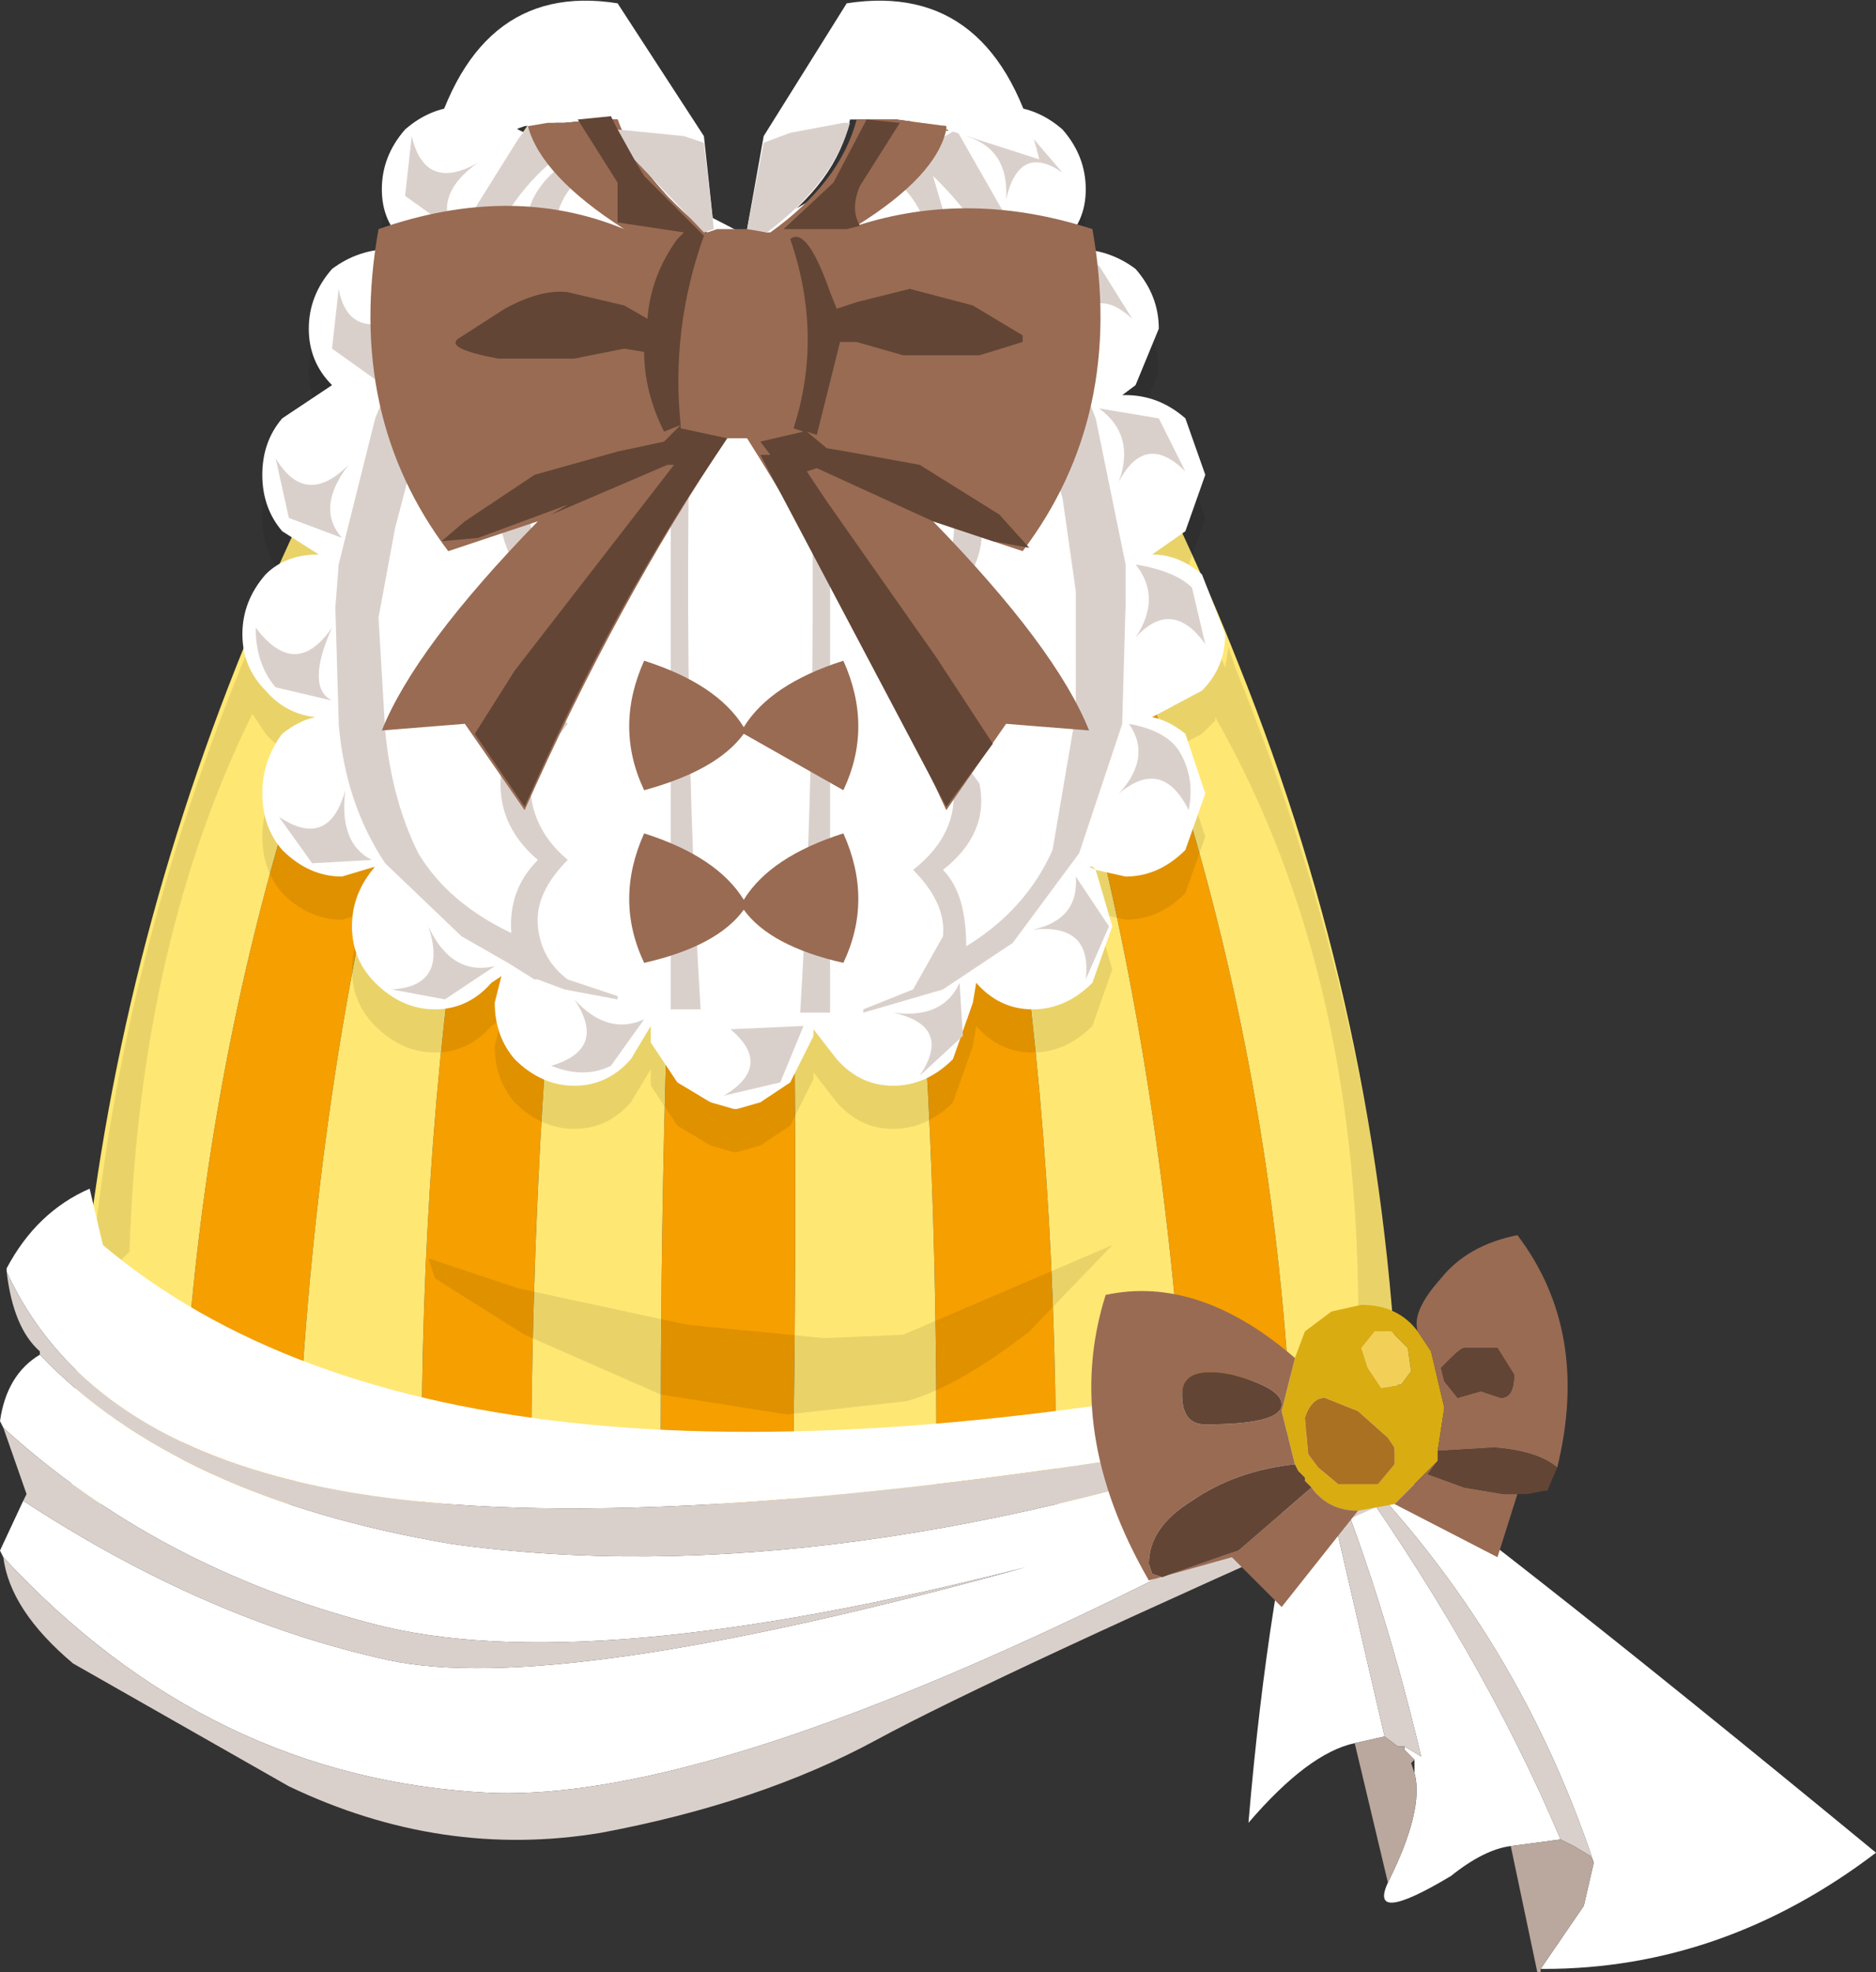 <svg xmlns="http://www.w3.org/2000/svg" xmlns:ffdec="https://www.free-decompiler.com/flash" xmlns:xlink="http://www.w3.org/1999/xlink" ffdec:objectType="frame" width="28.25" height="29.7"><rect width="100%" height="100%" fill="#333333" stroke="none"/><use ffdec:characterId="3" xlink:href="#a" width="28.25" height="29.7"/><defs><g id="a" fill-rule="evenodd"><path fill="#f59f00" d="m12.1 4.25.5-.35q3.2 7 3.3 17.7v1.05h-1.8V21.6q0-10.8-2-17.35m1-.75-.05-.1.5-.85Q19 11.5 19.45 21.6l.05.3v.75h-1.6l-.05-.75v-.3Q17.2 11 13.1 3.5m-1.2 19.15H9.95V21.6q0-9.55.85-17.1h.6q.7 6.8.55 17.1v.3zm-3.9 0H6.35V21.6Q6.4 11.15 9.6 4l.5.3q-2 6.95-2.1 17.3v1.05m-3.55 0H2.7l.05-.75v-.3q.45-10 5.85-18.9l.55.85-.05.05q-4.05 7.45-4.6 18l-.05.3z"/><path fill="#ffe773" d="m12.6 3.9.25-.3.25-.1q4.1 7.5 4.75 18.1v.3l.05.75h-2V21.6q-.1-10.7-3.3-17.7m.95-1.35.3-1.15q3.05 4.15 4.8 8.6 2.15 5.35 2.4 11.1v1.55H19.5v-.75l-.05-.3Q19 11.5 13.55 2.55m.55 20.1h-2.2l.05-.75v-.3q.15-10.3-.55-17.1l.7-.25q2 6.55 2 17.35v1.05m-4.15 0H8V21.6q.1-10.35 2.1-17.3l.7.2q-.85 7.55-.85 17.1v1.05m-3.6 0h-1.9v-.75l.05-.3q.55-10.55 4.6-18l.1.05.4.35q-3.2 7.15-3.25 17.6v1.05m-3.65 0H1.05l.05-.75v-.3q.4-10.55 7.15-20.15L8.6 2.7q-5.4 8.9-5.85 18.9v.3z"/><path fill-opacity=".086" d="M14.45 2.5q.25-.25.65-.25.5 0 .9.35.35.4.35.9t-.35.8l-.1.15.3-.05q.5 0 .9.3.35.4.35.9l-.35.85-.2.15h.05q.5 0 .9.35l.3.85-.3.85-.5.35q.4 0 .75.3l.35.75.05-.3.1.3q2.2 5.4 2.45 10.85l-.6-.6q.1-5.55-2.15-9.5v.05l-.2.2-.75.4q.25.05.5.25l.3.9-.3.85q-.4.4-.9.4l-.45-.1.25.85-.3.85q-.4.4-.9.4t-.85-.4l-.05.3-.3.85q-.4.4-.9.4t-.85-.4l-.35-.45v.1l-.35.7-.45.3-.35.1h-.05l-.35-.1-.5-.3-.4-.6v-.25l-.3.5q-.35.4-.85.4t-.9-.4q-.3-.35-.3-.85l.1-.4-.15.1q-.35.4-.85.4t-.9-.4q-.35-.35-.35-.85t.35-.9l-.5.15q-.5 0-.9-.4-.3-.35-.3-.85t.3-.9q.25-.2.5-.25-.45-.05-.75-.4l-.2-.3q-1.7 3.45-1.85 8.1l-.6.6q.4-4.9 2.4-9.7V9.7l.45-1.05.3.4.3-.05-.55-.35q-.3-.35-.3-.85t.3-.85l.75-.5q-.35-.35-.35-.85T5 4.7q.4-.3.9-.3l.3.05-.1-.15q-.35-.3-.35-.8t.35-.9q.4-.35.9-.35t.8.35l.1.05.1-.2 1.15.6.65.4 1.45.75.9-.5.1.1.8-.4zm2 11.2h-.05l.1.05z"/><path fill="#fff" d="m12.15 3.05.1.1.8-.4 1.4-.9q.25-.25.65-.25.5 0 .9.35.35.4.35.9t-.35.8l-.1.15.3-.05q.5 0 .9.3.35.4.35.9l-.35.85-.2.15h.05q.5 0 .9.35l.3.85-.3.85-.5.35q.4 0 .75.3l.35.9q0 .5-.35.85l-.75.4q.25.05.5.25l.3.9-.3.85q-.4.4-.9.4l-.45-.1.25.85-.3.85q-.4.4-.9.4t-.85-.4l-.05.3-.3.85q-.4.4-.9.4t-.85-.4l-.35-.45v.1l-.35.7-.45.3-.35.1h-.05l-.35-.1-.5-.3-.4-.6v-.25l-.3.5q-.35.4-.85.4t-.9-.4q-.3-.35-.3-.85l.1-.4-.15.1q-.35.4-.85.4t-.9-.4q-.35-.35-.35-.85t.35-.9l-.5.15q-.5 0-.9-.4-.3-.35-.3-.85t.3-.9q.25-.2.5-.25-.45-.05-.75-.4-.35-.35-.35-.85t.35-.9q.3-.3.8-.3L4.25 8q-.3-.35-.3-.85t.3-.85L5 5.8q-.35-.35-.35-.85t.35-.9q.4-.3.9-.3l.3.05-.1-.15q-.35-.3-.35-.8t.35-.9q.4-.35.9-.35t.8.35l.1.05.1-.2 1.15.6.65.4 1.45.75zm4.3 10h-.05l.1.05z"/><path fill="#dad0cb" d="m12.1 3.1.4-.25v12.4h-.45q.35-5.8.05-12.15m1.3-.45.25-.15.2.1-.2-.2.75-.45 1.2 2.1.9 2.25.45 2.2v.6l-.05 1.75v.05l-.65 1.95-1 1.35-1.05.7-1.2.35v-.05l.75-.3.45-.8q.05-.5-.45-1 .7-.55.6-1.3l-.6-.75q.8-.75.5-1.35l-.3-.75q.5-.6.4-1.2l-.6-1q.6-.6.4-1.25-.1-.6-.65-.85l.45-.8q.1-.7-.55-1.2M16 2.6q-.65-.45-.85.4.05-.75-.6-.95l.85-.15zm-2.05 2.05q.55.25.65.85.15.65-.4 1.25l.55 1q.15.6-.35 1.2l.3.75q.3.6-.5 1.35l.55.75q.15.75-.55 1.3.35.35.35 1.15.9-.55 1.3-1.45l.35-2.05V8.9L16 7.5l-.5-1.65q-.1-1.9-1.45-3.2l.35 1.2zm1.7-.65h.9l.5.8q-.6-.55-.95.2.15-.7-.45-1m1.8 2.3.4.8q-.6-.6-1 .15.25-.7-.3-1.1zm-.35 2.2q.6.1.85.35l.2.85q-.5-.7-1.05-.1.4-.6 0-1.1M7.95 1.9l.6.35q-.8.55-1.25 1.6-.5 1-.85 2.2l-.5 1.9L5.7 9.3l.1 1.7q.1 1.05.5 1.85.45.75 1.4 1.2-.05-.65.4-1.1-.65-.55-.55-1.35l.55-.7q-.8-.8-.5-1.4l.35-.7q-.5-.65-.4-1.25.1-.5.55-1-.55-.55-.4-1.2.1-.6.7-.85l-.45-.85q-.15-.75.7-1.3l.3.15q-.7.5-.55 1.15l.4.85q-.55.25-.65.85-.15.65.4 1.2-.45.5-.55 1-.1.6.4 1.25l-.35.7q-.3.6.5 1.4l-.55.7q-.1.8.55 1.35-.5.5-.45 1t.45.8l.75.25v.05l-.8-.15-.4-.15h-.05l-.4-.25-.7-.4L5.8 13q-.6-.9-.7-2.1v-.05l-.05-1.7.05-.65.55-2.2.9-2.2 1.25-2zm2.55 1.15q-.3 6.35.05 12.15h-.45V2.8zm-3.7.4-.7-.5.1-.9q.2.85 1 .4-.65.45-.4 1M5 5.25l.1-.9q.15.8 1 .4-.65.4-.4 1zm.15 2.85-.8-.3-.2-.9q.45.75 1.1.1-.5.65-.1 1.1m2.3 6.45-.75.5-.8-.15q.85-.05.55-.95.35.75 1 .6m2.25.8-.5.7q-.4.2-.9 0 .85-.25.35-1 .5.55 1.05.3M5.2 11.9q-.1.8.4 1.05l-.9.05-.5-.7q.75.5 1-.4m-1.05-1.55q-.3-.35-.3-.9.6.8 1.15 0-.4.9 0 1.1zM17.9 12.2q-.4-.8-1.05-.25.5-.55.15-1.05.55.1.75.4.25.4.15.9m-1.55 2.55q.1-.85-.8-.75.7-.15.65-.8l.5.75zm-1.85.85-.65.6q.5-.75-.4-.95.75.1 1-.45zm-2.75.7-.85.2q.75-.45.1-1l1.1-.05z"/><path fill="#fff" d="M12.9 1.8h-.1q-.2.95-1.25 1.7l-.25-.05h-.05l.25-1.4 1.25-2Q15-.3 15.65 2.4l-1.4-.45V1.9l-.75-.1zm-2.25 1.7Q9.6 2.65 9.3 1.8H9l-.5.05h-.25l-.35.05-1.45.5Q7.1-.3 9.3.05l1.3 2 .15 1.4z"/><path fill="#996b53" d="M11.55 3.5h.05q1.05-.75 1.3-1.7h.6l.75.1v.05q-.15.7-1.35 1.45 1.7-.55 3.55.05.5 2.8-1.05 4.85l-1.35-.45Q15.9 9.75 16.4 11l-1.25-.1-.9 1.3q-1.45-3.15-3-5.6h-.3Q9.3 9.05 7.9 12.2L7 10.9l-1.25.1q.5-1.25 2.35-3.15l-1.35.45Q5.2 6.25 5.7 3.45q2-.7 3.7 0-1.25-.8-1.45-1.55l.3-.05h.25L9 1.8h.3q.3.85 1.35 1.7l.15-.05h.5zM9.7 12.55q1.1.35 1.5 1 .4-.65 1.5-1 .45 1 0 1.95-1.1-.25-1.5-.8-.4.55-1.5.8-.45-.95 0-1.95m0-2.6q1.1.35 1.5 1 .4-.65 1.5-1 .45 1 0 1.95l-1.5-.85q-.4.55-1.5.85-.45-.95 0-1.95"/><path fill-opacity=".086" d="m7.9 20.1-1.35-.85-.1-.3 1.35.45 2.55.55 2.05.2 1.2-.05 3.15-1.35-1.25 1.3q-1.1.85-1.85 1.05l-1.8.2-1.9-.3z"/><path fill="#dad0cb" d="M12.7 1.85h.1q-.25.9-1.25 1.65l-.3-.05.25-1.3.4-.15zm-3.15.55-.25-.45 1 .1.3.1.15 1.3-.15.05z"/><path fill="#624535" d="m13.55 1.85-.6.95q-.15.35 0 .6l-.2.05h-.95l.75-.7.5-.95zm1.85 3.2v.1l-.65.2H13.6l-.7-.2h-.25l-.35 1.4-.15-.05.3.25.3.05 1.1.2 1.2.75.45.5-.55-.1-.9-.3-1.75-.8-.15.05.3.45L14.1 9.9l.85 1.3-.7.95-2.8-5.3h.15l-.15-.2.65-.15-.15-.05q.45-1.4-.05-2.85.25-.2.6.8l.1.25.3-.1.8-.2.95.25zM9.55 2.4l.15.25.9.9q-.5 1.4-.35 2.85l-.25.1q-.3-.6-.3-1.2l-.3-.05-.75.15H7.5q-.8-.15-.6-.3l.7-.45q.55-.3.95-.25l.85.2.35.2q.05-.65.45-1.2l.1-.1-1-.15v-.6l-.6-.95.5-.05.1.2zm.7 4v.05l.7.15-.3.45q-1.5 2.25-2.75 5.1l-.75-1.1.6-.95 2.4-3.1h-.1l-1.75.75.25-.15-1.35.5-.55.05.35-.3 1.05-.7L9.3 6.8l.7-.15z"/><path fill="#fff" d="M20.4 26.25q-.7.15-1.6 1.2.3-3.55.95-6v-.05l1.1 4.75zm-.65-4.85h.05l.05-.1q2.45 1.7 8.4 6.6-2.3 1.75-5 1.75h-.05l.65-.95.15-.65q-1.2-3.6-3.9-6.25 2.2 3.05 3.4 5.9l-.75.1q-.4.05-.9.45-1.25.75-.95.1.55-1.1.4-1.65v-.2l-.15-.15v-.05l.25.15q-.65-2.75-1.65-5.05"/><path fill="#dad0cb" d="m20.85 26.15-1.1-4.75q1 2.3 1.65 5.05l-.25-.15h-.1zm3.15 1.9-.05-.1-.25-.15-.2-.1q-1.2-2.85-3.4-5.9 2.7 2.65 3.9 6.25"/><path fill="#baa79e" d="m20.4 26.25.45-.1.2.15h.1v.05l.15.15-.05.05.05.15q.15.55-.4 1.65zm2.8 3.4v.05h-.05l-.4-1.9.75-.1.2.1.25.15.05.1-.15.65z"/><path fill="#fff" d="M.1 19.15v-.05q.45-.85 1.25-1.2l.2.85q5.35 4.5 18.5 1.8l1-.2-.05.8h-.05l.35.55Q11.6 27.15 7.4 27q-4.25-.2-7.35-3.55l-.05-.1.35-.75q2.75 1.8 5.5 2.4 2.55.55 9.6-1.4-6.65 1.7-9.85.85Q2.35 23.6.05 21.5L0 21.4q.1-.7.6-1 2.05 2.15 6.2 2.85 5.75.8 13.2-1.8-9.1 1.65-13.8 1.15-4.75-.5-6.1-3.45"/><path fill="#dad0cb" d="M.1 19.15q1.35 2.95 6.1 3.45 4.7.5 13.8-1.15-7.45 2.6-13.2 1.8-4.15-.7-6.2-2.85v-.05q-.4-.35-.5-1.2M.05 21.5q2.3 2.1 5.55 2.95 3.2.85 9.85-.85-7.05 1.95-9.6 1.4-2.75-.6-5.5-2.4l.05-.1zm0 1.95Q3.15 26.8 7.4 27q4.2.15 13.9-5.3.15.45-.25.85-6.1 2.7-7.85 3.65t-4.15 1.4q-2.4.4-4.7-.7L1.1 25.05q-.95-.8-1.05-1.6"/><path fill="#d9ac11" d="m21.35 20.05.2.3.2.85-.1.65V22l-.2.2-.1.1-.35.35-.55.1q-.45 0-.7-.35l-.1-.1v-.05l-.1-.1-.05-.1-.2-.8.2-.8.15-.4.4-.3.45-.1q.55 0 .85.4m-.65 0-.2.25.1.3.2.3.3-.05.15-.2-.05-.35-.25-.25zm-1.05 1.3.05.55.15.2.3.25h.6l.25-.3v-.25l-.1-.15-.45-.4-.5-.2q-.2 0-.3.3"/><path fill="#aa7122" d="M19.65 21.35q.1-.3.3-.3l.5.2.45.4.1.15v.25l-.25.3h-.6l-.3-.25-.15-.2z"/><path fill="#f2cf57" d="M20.7 20.05h.25l.25.25.05.35-.15.2-.3.05-.2-.3-.1-.3z"/><path fill="#996b53" d="M22.05 20.3q-.05 0-.2.15l-.15.15.05.2.2.25.35-.1.3.1q.2 0 .2-.35l-.25-.4zm-.7-.25q-.1-.3.35-.8.4-.5 1.15-.65 1.1 1.45.6 3.5-.3-.25-.95-.3l-.85.05.1-.65-.2-.85zm1.5 2.45-.3.95-1.55-.8.35-.35.1-.1.2-.2-.15.2.55.2.6.1zm-2.4.25L19.3 24.2l-.75-.75-1.25.35q-1.3-2.25-.65-4.3 1.4-.3 2.85.95l-.2.8.2.8q-.9.1-1.55.55-.65.4-.65.95l.05.15.15.05 1-.35.15-.05 1.1-.95q.25.35.7.35M17.8 21q0 .45.35.45 1.15 0 1.15-.3 0-.25-.75-.45-.75-.15-.75.3"/><path fill="#624535" d="M22.05 20.3h.5l.25.4q0 .35-.2.35l-.3-.1-.35.1-.2-.25-.05-.2.15-.15q.15-.15.2-.15m-.4 1.55.85-.05q.65.05.95.3l-.15.35h-.05l-.25.05h-.35l-.6-.1-.55-.2.15-.2v-.15M17.8 21q0-.45.75-.3.75.2.75.45 0 .3-1.15.3-.35 0-.35-.45m1.7 1.05.05.1.1.1v.05l.1.1-1.1.95-.15.05-1 .35-.15-.05-.05-.15q0-.55.65-.95.65-.45 1.55-.55"/></g></defs></svg>
